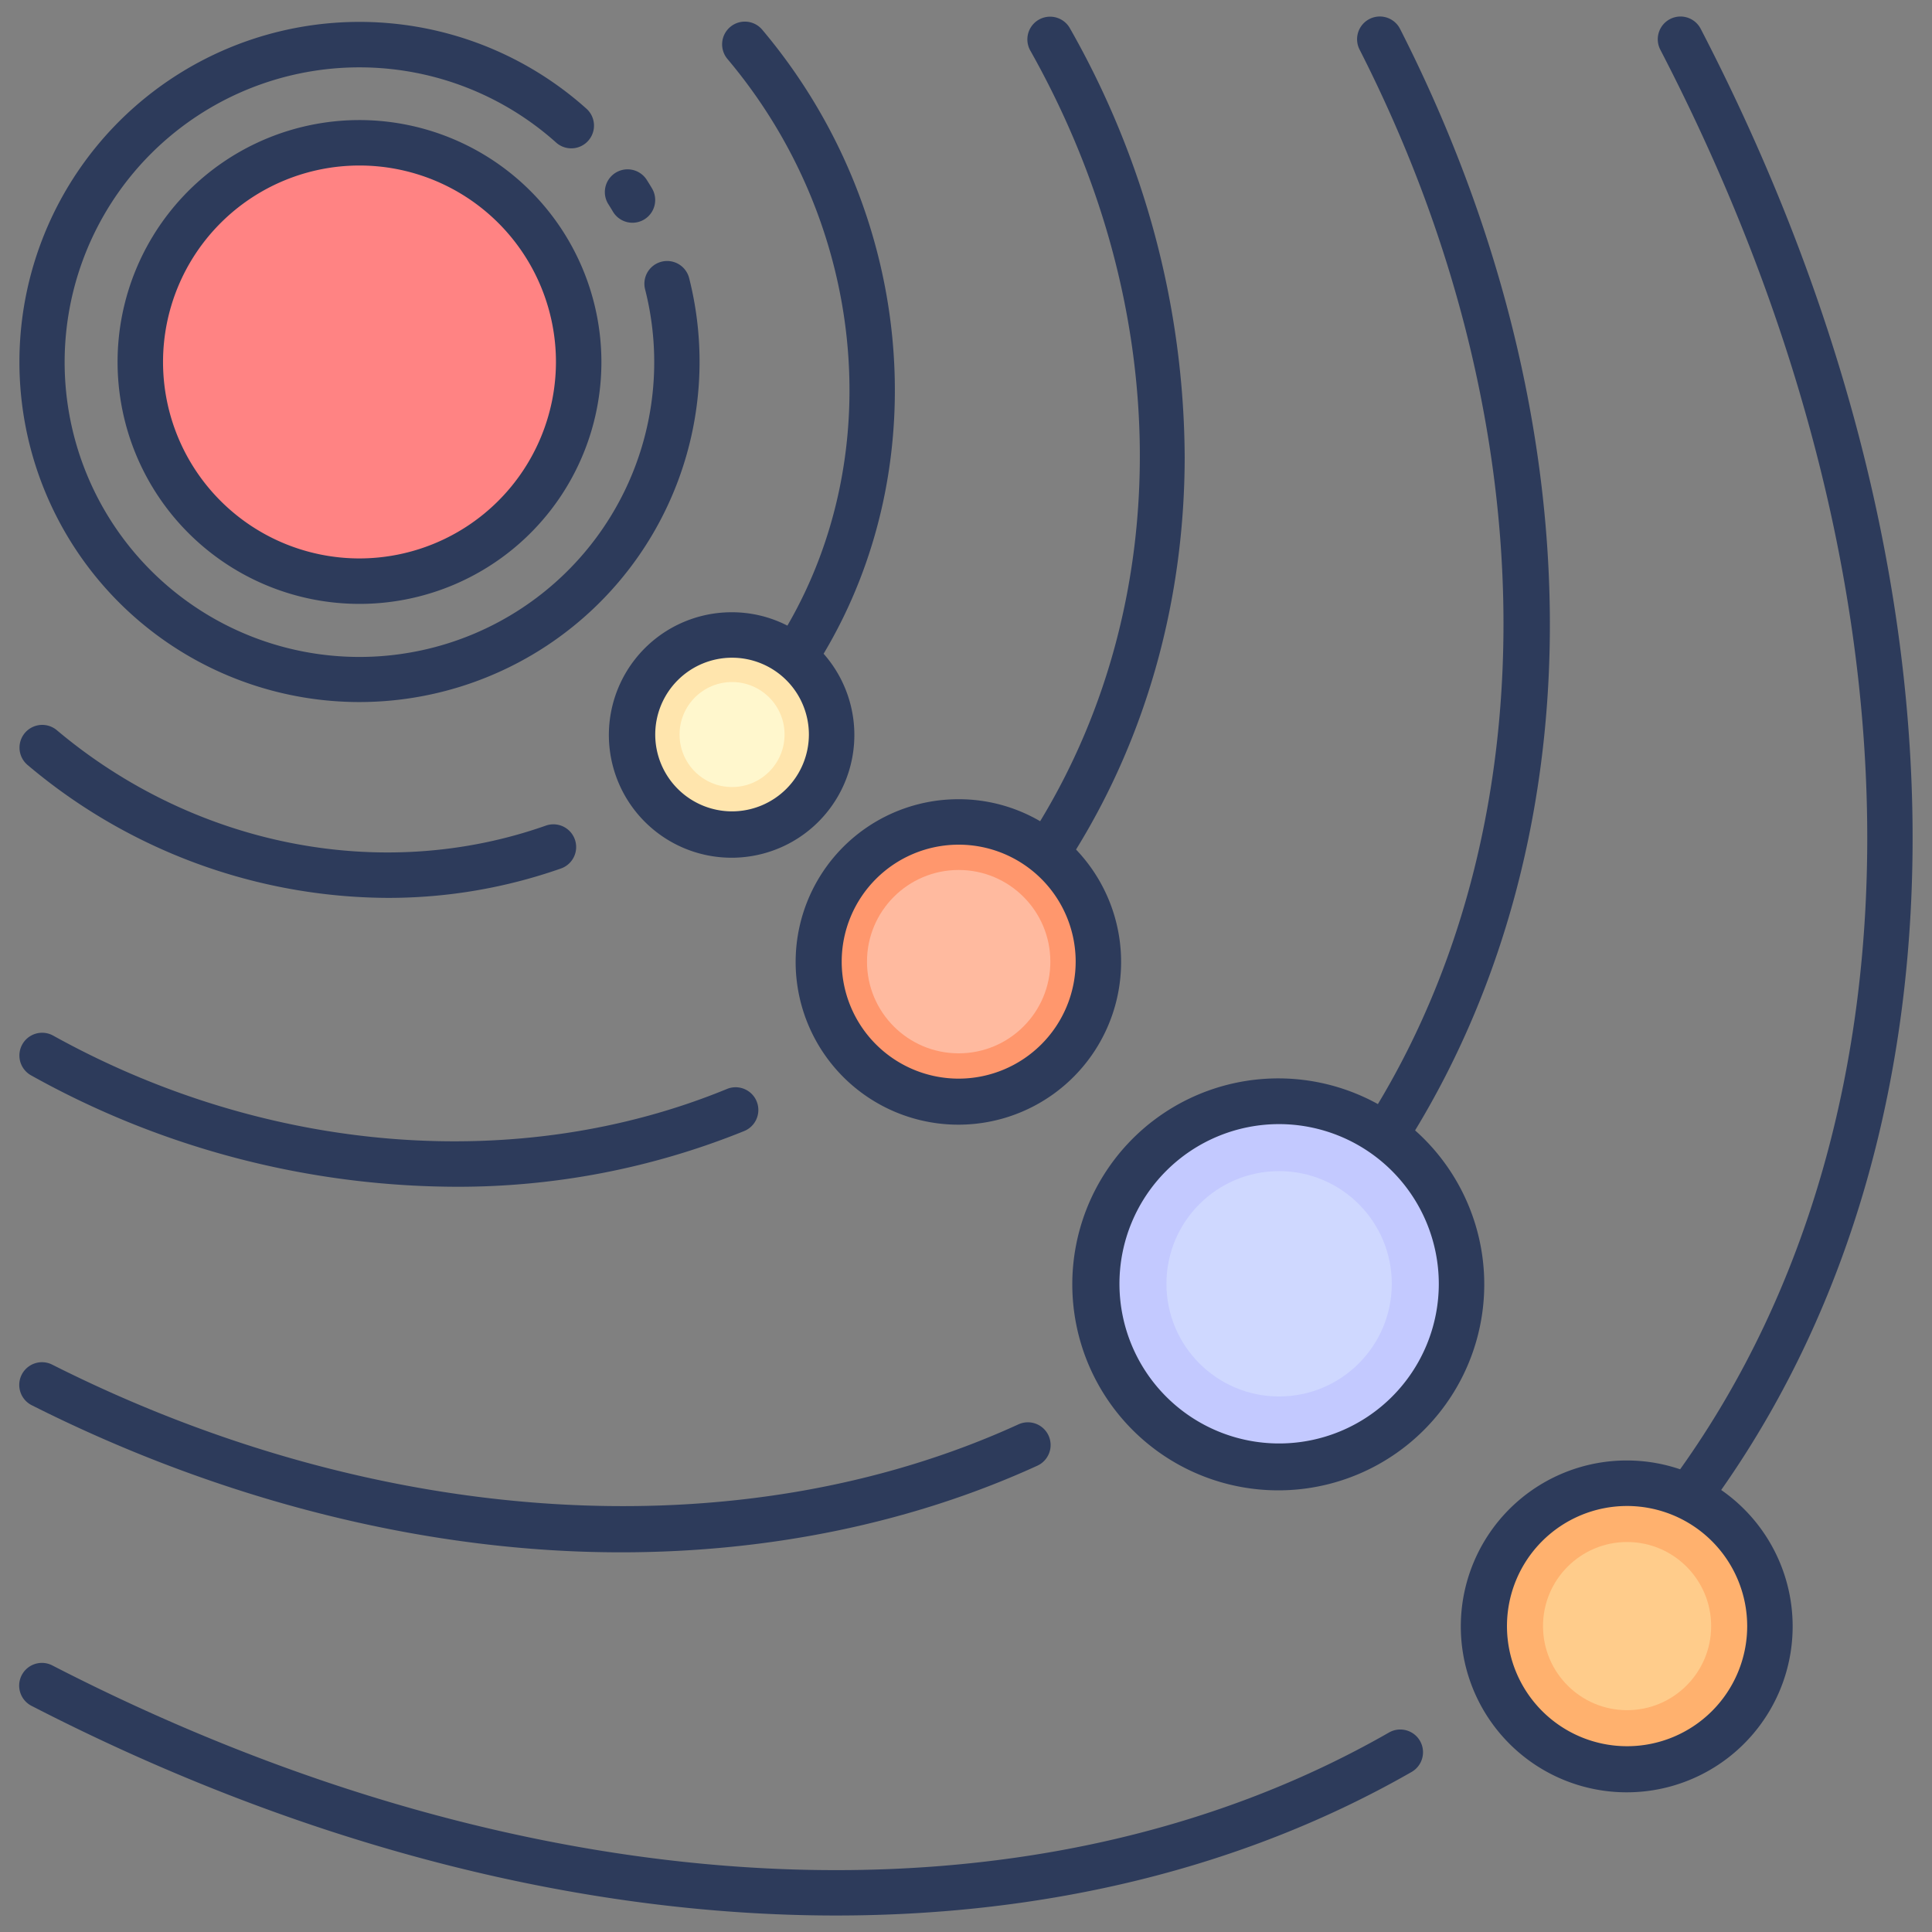 <?xml version="1.0" ?><svg id="icons" viewBox="0 0 340 340" xmlns="http://www.w3.org/2000/svg"><rect x="0" y="0" width="340" height="340" fill="#808080" stroke="none"/><title/><circle cx="63.266" cy="63.701" r="38.573" style="fill:#ff8383"/><circle cx="128.831" cy="129.267" r="17.52" style="fill:#ffe5ad"/><circle cx="128.831" cy="129.267" r="9.239" style="fill:#fff7cd"/><circle cx="168.71" cy="169.235" r="24.586" style="fill:#ff976d"/><circle cx="168.71" cy="169.235" r="16.134" style="fill:#ffba9f"/><circle cx="225.102" cy="225.925" r="32.104" style="fill:#c3c9ff"/><circle cx="225.102" cy="225.925" r="19.828" style="fill:#cfd8ff"/><circle cx="286.34" cy="286.166" r="25.137" style="fill:#ffb16e"/><circle cx="286.34" cy="286.166" r="14.796" style="fill:#ffcc8b"/><path d="M63.266,21.129A42.573,42.573,0,1,0,105.838,63.7,42.621,42.621,0,0,0,63.266,21.129Zm0,77.145A34.573,34.573,0,1,1,97.838,63.7,34.613,34.613,0,0,1,63.266,98.274Z" style="fill:#2d3b5b"/><path d="M128.831,107.747a21.6,21.6,0,1,0,16.11,7.3c20.028-33.559,15.8-78.219-10.763-109.774a4,4,0,1,0-6.12,5.151c24.154,28.7,28.242,69.111,10.511,99.677A21.346,21.346,0,0,0,128.831,107.747Zm0,35.039a13.52,13.52,0,1,1,13.52-13.519A13.535,13.535,0,0,1,128.831,142.786Z" style="fill:#2d3b5b"/><path d="M168.709,140.649a28.638,28.638,0,1,0,20.656,8.855c12.469-20.215,19.08-43.979,19.121-68.971A153.977,153.977,0,0,0,188.269,4.945,4,4,0,0,0,181.3,8.873c25.142,44.6,25.7,96.171,1.749,135.649A28.4,28.4,0,0,0,168.709,140.649Zm0,49.173A20.587,20.587,0,1,1,189.3,169.236,20.61,20.61,0,0,1,168.709,189.822Z" style="fill:#2d3b5b"/><path d="M63.266,123.549a59.9,59.9,0,0,0,58.014-74.6,4,4,0,0,0-7.755,1.966A51.879,51.879,0,1,1,97.864,25.085a4,4,0,1,0,5.341-5.956,59.848,59.848,0,1,0-39.939,104.42Z" style="fill:#2d3b5b"/><path d="M108.3,30.423a4,4,0,0,0-1.233,5.521q.414.652.81,1.319a4,4,0,0,0,6.88-4.082q-.456-.769-.936-1.524A4,4,0,0,0,108.3,30.423Z" style="fill:#2d3b5b"/><path d="M96.083,145.286C67.337,155.432,34.348,149,9.99,128.493a4,4,0,0,0-5.152,6.12,98.8,98.8,0,0,0,63.38,23.4,91.676,91.676,0,0,0,30.527-5.182,4,4,0,0,0-2.662-7.544Z" style="fill:#2d3b5b"/><path d="M9.357,182.25a4,4,0,0,0-3.881,7,154.33,154.33,0,0,0,74.509,19.6,134.046,134.046,0,0,0,50.993-9.811,4,4,0,1,0-3.042-7.4C91.376,206.667,47.047,203.158,9.357,182.25Z" style="fill:#2d3b5b"/><path d="M5.615,247.311c29.332,14.778,60.878,23.589,91.229,25.481q6.266.392,12.466.39c26.16,0,51.248-5.192,73.195-15.22a4,4,0,1,0-3.324-7.276c-48.957,22.368-112.5,18.434-169.967-10.519a4,4,0,1,0-3.6,7.144Z" style="fill:#2d3b5b"/><path d="M246.39,5.09a4,4,0,1,0-7.13,3.629C271.9,72.847,273.015,143.513,242.487,194.3a36.249,36.249,0,1,0,6.546,4.63c15.8-26.024,24-57.29,23.713-90.708C272.453,74.051,263.338,38.39,246.39,5.09Zm6.815,220.835a28.1,28.1,0,1,1-28.1-28.1A28.136,28.136,0,0,1,253.205,225.925Z" style="fill:#2d3b5b"/><path d="M5.586,300.221c47.6,24.507,96.4,36.876,141.542,36.876,37.147,0,71.817-8.378,101.288-25.261a4,4,0,0,0-3.977-6.942C181.517,340.942,93.594,336.535,9.248,293.109a4,4,0,1,0-3.662,7.112Z" style="fill:#2d3b5b"/><path d="M293.9,3.357a4,4,0,0,0-1.71,5.393c47.324,91.27,48.563,186.634,3.485,249.822a29.2,29.2,0,1,0,7.226,3.64c46.108-65.649,44.861-163.664-3.609-257.145A4,4,0,0,0,293.9,3.357Zm13.577,282.809a21.138,21.138,0,1,1-21.137-21.137A21.162,21.162,0,0,1,307.477,286.166Z" style="fill:#2d3b5b"/></svg>